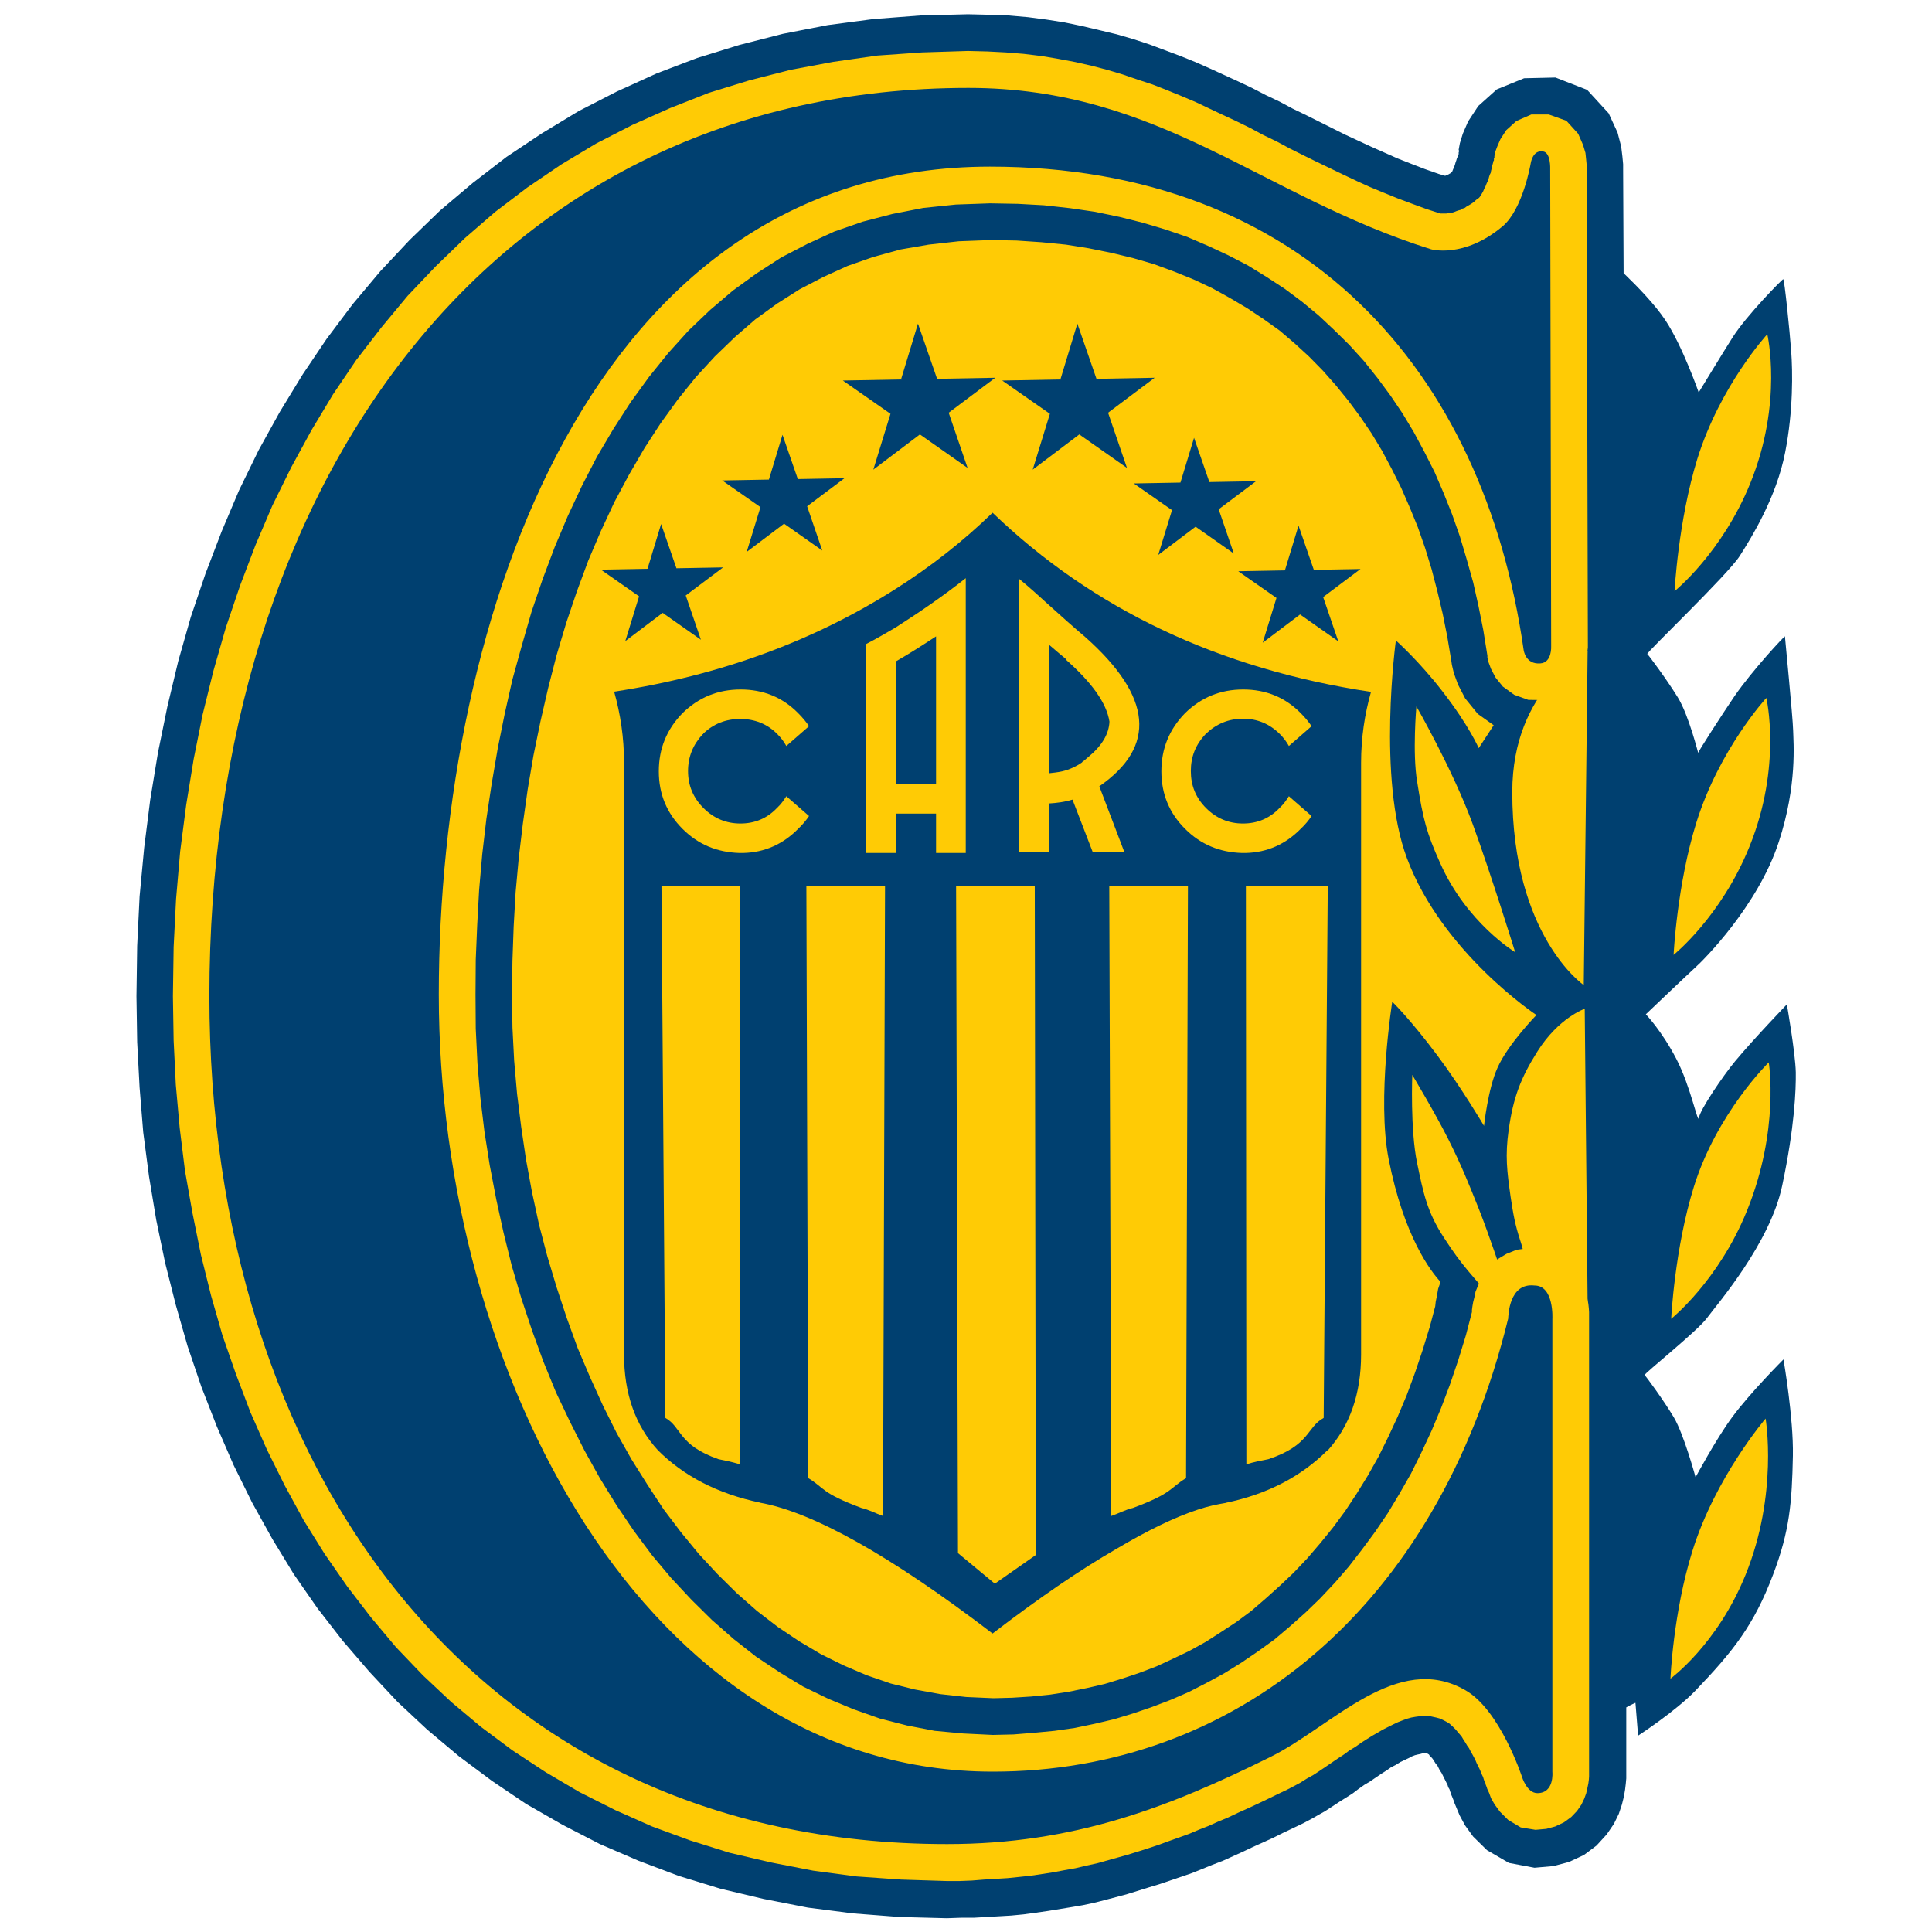 <?xml version="1.0" encoding="UTF-8" standalone="no"?>
<!-- Generator: Adobe Illustrator 22.1.0, SVG Export Plug-In . SVG Version: 6.00 Build 0)  -->

<svg
   xmlns:dc="http://purl.org/dc/elements/1.1/"
   xmlns:cc="http://creativecommons.org/ns#"
   xmlns:rdf="http://www.w3.org/1999/02/22-rdf-syntax-ns#"
   xmlns:svg="http://www.w3.org/2000/svg"
   xmlns="http://www.w3.org/2000/svg"
   xmlns:sodipodi="http://sodipodi.sourceforge.net/DTD/sodipodi-0.dtd"
   xmlns:inkscape="http://www.inkscape.org/namespaces/inkscape"
   version="1.1"
   id="Layer_1"
   x="0px"
   y="0px"
   viewBox="0 0 800 800"
   style="enable-background:new 0 0 800 800;"
   xml:space="preserve"
   sodipodi:docname="rosario-central-logo-escudo.svg"
   inkscape:version="0.92.2 (5c3e80d, 2017-08-06)"><defs
     id="defs77" /><sodipodi:namedview
     pagecolor="#ffffff"
     bordercolor="#666666"
     borderopacity="1"
     objecttolerance="10"
     gridtolerance="10"
     guidetolerance="10"
     inkscape:pageopacity="0"
     inkscape:pageshadow="2"
     inkscape:window-width="1600"
     inkscape:window-height="837"
     id="namedview75"
     showgrid="false"
     inkscape:zoom="0.295"
     inkscape:cx="462.15447"
     inkscape:cy="262.18422"
     inkscape:window-x="-8"
     inkscape:window-y="-8"
     inkscape:window-maximized="1"
     inkscape:current-layer="Layer_1" /><style
     type="text/css"
     id="style2">
	.st0{fill-rule:evenodd;clip-rule:evenodd;fill:#2E3192;}
	.st1{fill-rule:evenodd;clip-rule:evenodd;fill:#FFCB05;}
</style><g
     id="g72"
     inkscape:export-filename="G:\Users\suitedoalex\sites\rosario-central-logo-escudo-7.png"
     inkscape:export-xdpi="6.985785"
     inkscape:export-ydpi="6.985785"><path
       class="st0"
       d="M672.3,113.1c5.8,5.6,12.9,12.9,17.3,19.5c7.1,10.7,13.8,29.9,13.8,29.9s9.6-15.8,14.1-22.9   c5.8-9.1,20.5-24,20.9-24c0.5,0,2.7,21.7,3.3,29.9c0.6,8.2,0.9,24.5-2.5,41.8c-3.6,18.6-13.9,35.2-18.8,42.9   c-4.9,7.7-38.8,40.1-38.3,40.6c0.5,0.4,7.9,10.3,12.6,17.9c4.7,7.6,8.5,23.5,8.5,23c0-0.5,9.7-15.6,15-23.4   c7.6-11,20.9-25.2,20.9-24.8c0,0.5,3.3,33.8,3.4,38.9c0.1,5,1.8,22.7-6,46.4c-8.6,26.3-31.3,49-34.5,51.8   c-3.1,2.8-20.5,19.4-20.5,19.4s6.5,6.7,12.6,18.4c6.1,11.7,9,27.6,9.4,24.4c0.4-3.2,10-17.4,15-23.4c8-9.6,21.4-23.5,21.4-23.5   s3.5,19.9,3.7,28.1c0.1,7.3-0.5,22.7-5.6,46.8c-5,24.1-27.2,49.5-31.2,55c-4,5.4-26.3,23.2-25.8,23.6c0.5,0.4,7.8,10.3,12.1,17.5   c4.2,7.1,9,24.8,9,24.8s8.4-15.7,15.1-24.8c7.4-10.1,21.3-24,21.3-24s4.2,24.2,3.9,39.9c-0.4,19.4-1.3,31-8.2,49.2   c-8,21.1-16.6,31.8-32.2,48.1c-8.3,8.6-23.7,18.6-23.7,18.6l-1.1-13.6c0,0-1.7,0.7-3.8,1.9v26v1.5v1.9l-0.2,2.2l-0.3,2.5l-0.5,2.9   l-0.8,3.2l-1.3,3.9l-2,4.1l-3,4.4l-4.2,4.6l-5.2,3.9l-6.2,2.9l-6.4,1.7l-7.9,0.7l-10.6-2l-9.1-5.3l-5.7-5.6l-3.4-4.7l-2.2-4.1   l-1.3-3.1l-1-2.4l-0.2-0.7l-0.2-0.5l-0.2-0.5l-0.2-0.5l-0.3-0.7l-0.2-0.7l-0.3-0.7l-0.3-1l-0.5-0.8l-0.3-1l-0.5-1l-0.5-1l-0.5-1   l-0.5-1l-0.5-1l-0.7-1l-0.5-1l-0.5-1l-0.7-0.8l-0.5-0.8l-0.5-0.8l-0.5-0.7L592,727l-0.3-0.5l-0.5-0.3l-0.5-0.3h-0.5h-0.7l-0.7,0.2   l-0.7,0.2l-1,0.2l-1.2,0.3l-1.3,0.5l-1.3,0.7l-1.7,0.8l-1.7,0.8l-1.9,1.2l-2,1l-2,1.4l-2.2,1.4l-2.2,1.5l-2.2,1.5l-2.5,1.5   l-2.4,1.7l-2.5,1.9l-2.7,1.7l-2.7,1.7l-2.9,1.9l-2.9,1.9l-3,1.7l-3,1.7l-3.2,1.7l-4.2,2l-4.2,2l-4,2l-4.2,1.9l-4.2,1.9l-4,1.9   l-4.2,1.9l-4.2,1.9l-4.4,1.7l-4.2,1.7l-4.2,1.7l-4.4,1.5l-4.4,1.5l-4.4,1.5l-4.6,1.4l-4.5,1.4l-4.5,1.4l-4.5,1.2l-4.5,1.2l-4.7,1.2   l-4.7,1l-4.7,0.8l-4.9,0.8l-4.9,0.8l-4.9,0.7l-5.1,0.7l-5.2,0.5l-5.1,0.3l-5.2,0.3l-5.2,0.3h-5.4l-5.7,0.2l-19.5-0.5l-19.4-1.5   l-18.7-2.4l-18.4-3.6l-17.7-4.2l-17.3-5.3l-16.7-6.3l-16-6.9l-15.5-8l-15-8.6l-14.1-9.5L190,727.2l-13.1-11l-12.3-11.5l-11.6-12.4   l-11.1-12.9L131.5,666l-9.8-14.1l-8.9-14.6l-8.4-15.1l-7.7-15.6l-6.9-15.9l-6.4-16.4l-5.7-16.8l-4.9-17.1L68.4,523l-3.7-17.8   l-3-18.1l-2.4-18.3l-1.5-18.5l-1-18.8l-0.3-19l0.3-20.8l1-20.5l1.9-20.2l2.5-19.8l3.2-19.5l3.9-19.1l4.5-18.8l5.2-18.3l6.1-18   l6.7-17.5L99,203l8.1-16.6l8.8-15.9l9.4-15.4l9.9-14.7L146,126l11.5-13.7l12.1-12.9l12.6-12.2l13.5-11.4l14-10.8l14.7-9.8l15.2-9.2   l15.8-8.1l16.5-7.5l16.8-6.4l17.5-5.4l18-4.6l18.5-3.6l18.9-2.5l19.5-1.5l19.7-0.5l8.6,0.2l8.1,0.3l8.1,0.7l7.7,1l7.6,1.2l7.2,1.5   l7.2,1.7l7.1,1.7l6.9,2l6.7,2.2l6.4,2.4l6.4,2.4l6.2,2.5l6.1,2.7l5.9,2.7l5.9,2.7l5.7,2.7l5.6,2.9l5.7,2.7l5.4,2.9l5.6,2.7l5.4,2.7   l5.4,2.7l5.4,2.7l5.4,2.5l5.4,2.5l5.4,2.4l5.4,2.4l5.6,2.2l5.7,2.2l5.7,2l2.7,0.8l0.7-0.3l0.7-0.3l0.5-0.3l0.5-0.3l0.5-0.5l0.2-0.5   l0.2-0.5l0.3-0.7l0.2-0.5l0.2-0.5l0.2-0.7l0.2-0.7l0.2-0.5l0.2-0.7l0.2-0.5l0.2-0.5l0.2-0.5l0.2-0.5v-0.7l0.2-0.5L604,62l0.5-2.7   l1.2-3.9l2.2-5.1l4.2-6.4l7.7-6.9l11.3-4.6l13-0.3l13.1,5.1l8.9,9.7l3.7,8l1.5,5.8l0.5,4.1l0.3,3.2v2v0.5L672.3,113.1L672.3,113.1   L672.3,113.1z"
       id="path4"
       style="fill:#004070;fill-opacity:1" /><path
       class="st1"
       d="M596.5,530.8c-4-4.3-15.2-18.8-21.5-50.9c-4.9-24.9,1.5-65.1,1.5-65.1s7.3,7,18.8,22.4   c10,13.4,19.2,29,19.2,29s1.6-15.3,5.6-24.1c4.3-9.7,16.1-21.8,16.1-21.8s-39-25.8-53.6-64.9c-12.4-33-4.6-90.2-4.6-90.2   s9.6,8.5,19.3,21.1c11.1,14.3,15,23.5,15,23.5l6.2-9.5l-6.6-4.7l-5.2-6.4l-3-5.8l-1.7-4.7l-0.8-3.4l-0.2-1.4l-1.7-10.2l-1.9-9.5   l-2.2-9.3l-2.4-9.2l-2.7-8.8l-3-8.6l-3.4-8.3l-3.5-8l-3.9-7.8l-4-7.5l-4.4-7.3l-4.7-6.9l-4.9-6.6l-5.2-6.4l-5.4-6.1l-5.7-5.8   l-5.9-5.4l-6.2-5.3l-6.6-4.7l-6.9-4.6l-7.1-4.2l-7.4-4.1l-7.7-3.6l-7.9-3.2l-8.4-3.1l-8.6-2.5l-9.1-2.2l-9.4-1.9l-9.4-1.5l-10.1-1   l-10.4-0.7l-10.6-0.2L397,99.9l-12.5,1.4l-11.6,2l-11.3,3.1l-10.6,3.7l-10.1,4.6l-9.8,5.1l-9.3,5.9l-9.1,6.6l-8.4,7.3l-8.3,8   l-7.9,8.6l-7.4,9.2l-7.1,9.8l-6.7,10.3l-6.4,11l-6.1,11.4l-5.6,12l-5.2,12.2l-4.7,12.7l-4.4,13l-4,13.4l-3.5,13.6l-3.2,13.9   l-2.9,14.1l-2.4,14.1l-2,14.2l-1.7,14.2l-1.3,14.2l-0.8,14.1l-0.5,14.1l-0.2,13.9l0.2,13.9l0.7,13.7l1.2,13.7l1.7,13.6l2,13.6   l2.5,13.6l2.9,13.4l3.4,13l3.9,13l4.2,12.7l4.5,12.4l5.1,12l5.4,11.9l5.7,11.4l6.1,10.8l6.6,10.5l6.7,10.2l7.2,9.5l7.4,9l7.7,8.3   l8.1,8l8.3,7.3l8.6,6.6l8.8,5.9l9.1,5.4l9.3,4.6l9.6,4.1l9.9,3.4l10.1,2.5l10.4,1.9l10.8,1.2l11.3,0.5l7.7-0.2l7.9-0.5l7.9-0.8   l7.7-1.2l7.4-1.5l7.4-1.7l7.2-2.2l7.2-2.4l7.1-2.7l6.9-3.2l6.7-3.2l6.7-3.7l6.4-4.1l6.4-4.2l6.2-4.6l5.9-5.1l5.9-5.3l5.7-5.4   l5.6-5.9l5.4-6.3l5.2-6.4l5.1-6.9l4.7-7.1l4.7-7.6l4.4-7.8l4-8.1l4-8.6l3.7-8.8l3.4-9.2l3.2-9.5l3-9.8l2.2-8.3l0.2-1.9l0.5-2.4   l0.5-2.9L596.5,530.8L596.5,530.8L596.5,530.8z"
       id="path6" /><polygon
       class="st0"
       points="256.8,222.7 283.9,222.2 291.8,196.2 300.7,221.9 327.8,221.4 306.1,237.7 314.9,263.4 292.7,247.8 271,264.2 279,238.2 "
       id="polygon10"
       style="clip-rule:evenodd;fill:#004070;fill-opacity:1;fill-rule:evenodd;stroke:none;stroke-opacity:1"
       transform="matrix(0.713,0,0,0.713,65.699,77.088)" /><path
       class="st1"
       d="M693.4,244.8c0,0,1.5-29,9.4-54.7c9.5-30.5,29-51.7,29-51.7s6.6,28.1-7,61.6   C713.1,228.9,693.4,244.8,693.4,244.8L693.4,244.8L693.4,244.8z"
       id="path16" /><path
       class="st1"
       d="M693,395.4c0,0,1.4-29,9.4-54.7c9.5-30.5,29-51.7,29-51.7s6.6,28.1-7,61.6C712.7,379.6,693,395.4,693,395.4   L693,395.4L693,395.4z"
       id="path18" /><path
       class="st1"
       d="M692,546.1c0,0,1.4-29,9.4-54.7c9.5-30.5,31-51.5,31-51.5s4.6,27.9-9,61.4C711.7,530.3,692,546.1,692,546.1   L692,546.1L692,546.1z"
       id="path20" /><path
       class="st1"
       d="M691.7,695.1c0,0,1.1-27.3,9.1-52.9c9.5-30.5,30.3-54.8,30.3-54.8s5.3,31.2-8.3,64.7   C711.1,681,691.7,695.1,691.7,695.1L691.7,695.1L691.7,695.1z"
       id="path22" /><path
       class="st1"
       d="M586.5,292.5c0,0,15.1,26.3,23.3,48.7c7.5,20.5,17.6,53.1,17.6,53.1s-20.1-12.1-31.1-37   c-5.6-12.5-7-17.8-9.5-33.7C584.8,311.7,586.5,292.5,586.5,292.5L586.5,292.5L586.5,292.5z"
       id="path24" /><path
       class="st1"
       d="M657.4,539.9l-1.2-122.2c0,0-10.8,3.7-19.6,17.7c-7,11.1-10,19.1-11.9,32.5c-1.5,10.7-0.7,17,0.8,27.6   c1.1,7.3,1.8,11.5,4.1,18.5c1,2.9,1.3,5,1.3,5s-3.3,1-5.2,2.6c-2,1.7-4,5.2-4,5.2s-4.9-14.9-9.3-26.1c-4.6-11.5-7.2-18-12.7-29   c-5.3-10.6-14.9-26.6-14.9-26.6s-0.9,22.6,2,36.5c2.6,12.5,4.1,20.2,11.1,30.9c7.9,12.2,10.8,14.4,22.6,28.5l2.3-11.3l6.5-2.4   L657.4,539.9L657.4,539.9L657.4,539.9z"
       id="path26" /><path
       class="st0"
       d="M567.7,286.5c-2.6,9.2-4.1,18.9-4.1,29.4v245c0,16.3-4.7,29.6-13.9,39.8v-0.2c-10.8,10.8-24.8,18.2-42.2,21.8   h0.2c-3.7,0.6-7.5,1.4-11.7,2.8c-9.7,3.2-21,8.7-33.8,16.3c-15.1,8.7-32.3,20.5-51.2,35c-42.4-32.4-74.7-50.4-96.5-54.2h0.2   c-17.6-3.7-31.6-11-42.4-21.8l0.2,0.2c-9.4-10.2-14.1-23.5-14.1-39.8v-245c0-10.4-1.5-20.2-4.1-29.4c44-6.7,82.8-21.1,116.5-42.5   c14.5-9.2,27.8-19.6,40.2-31.6C452.5,252.2,504.7,277,567.7,286.5L567.7,286.5L567.7,286.5z"
       id="path30"
       style="fill:#004070;fill-opacity:1" /><path
       class="st1"
       d="M514.7,297.6c5.9,0,11,2.1,15.3,6.4c1.5,1.5,2.7,3.1,3.7,4.9l9.4-8.2c-1.2-1.8-2.7-3.6-4.5-5.4   c-6.5-6.6-14.5-9.8-23.8-9.8c-9.4,0-17.3,3.2-24.1,9.8c-6.5,6.7-9.8,14.6-9.8,24.1c0,9.4,3.3,17.3,9.8,23.8   c6.5,6.5,14.3,9.7,23.5,10h1.6c9-0.2,16.6-3.7,22.8-10c1.8-1.7,3.3-3.5,4.5-5.3l-9.4-8.2c-1,1.6-2.2,3.3-3.7,4.7   c-0.2,0-0.2,0-0.2,0.2c-4.1,4.3-9.2,6.4-15.1,6.4s-11-2.1-15.3-6.4c-4.3-4.3-6.3-9.4-6.3-15.3c0-6,2-11,6.1-15.3   c0.2,0,0.2,0,0.2-0.2C503.7,299.7,508.8,297.6,514.7,297.6L514.7,297.6L514.7,297.6z"
       id="path32" /><path
       class="st1"
       d="M434.3,250.5c-4.1-3.7-8.1-7.4-12.3-10.8v113.2h12.3v-20.2c3.3-0.2,6.5-0.6,9.8-1.6l8.4,21.8h13.1l-10.4-27.3   c23.8-16.5,22-37.1-5.8-61.8C444.3,259.5,439.4,255.1,434.3,250.5L434.3,250.5L434.3,250.5L434.3,250.5z M434.3,266.9   c2.3,2,4.8,4.1,7.2,6.1h-0.3c10.9,9.6,17,18.1,18.2,25.8c-0.2,5.1-3.1,10-8.8,14.7c-0.8,0.6-1.6,1.5-2.6,2.1h0.2   c-2.6,1.8-5.4,3.1-8.4,3.8c-1.8,0.4-3.7,0.6-5.5,0.8V266.9L434.3,266.9L434.3,266.9z"
       id="path36" /><path
       class="st1"
       d="M399.9,239.4c-9.2,7.3-19,14-29,20.4c-3.8,2.2-8,4.7-12.3,6.9v86.5h12.3v-16.3h16.7v16.3h12.3V239.4   L399.9,239.4L399.9,239.4L399.9,239.4z M370.9,273.9c5.8-3.3,11.2-6.8,16.7-10.4v61.2h-16.7V273.9L370.9,273.9L370.9,273.9z"
       id="path38" /><path
       class="st1"
       d="M321.9,304c1.5,1.5,2.7,3.1,3.7,4.9l9.4-8.2c-1.2-1.8-2.7-3.6-4.5-5.4c-6.5-6.6-14.5-9.8-23.8-9.8   c-9.4,0-17.3,3.2-24.1,9.8c-6.5,6.7-9.8,14.6-9.8,24.1c0,9.4,3.3,17.3,9.8,23.8c6.5,6.5,14.3,9.7,23.5,10h1.6   c9-0.2,16.6-3.7,22.8-10c1.8-1.7,3.3-3.5,4.5-5.3l-9.4-8.2c-1,1.6-2.2,3.3-3.7,4.7c-0.2,0-0.2,0-0.2,0.2c-4.1,4.3-9.2,6.4-15.1,6.4   s-11-2.1-15.3-6.4c-4.3-4.3-6.4-9.4-6.4-15.3c0-6,2.1-11,6.1-15.3c0.2,0,0.2,0,0.2-0.2c4.2-4.1,9.4-6.1,15.3-6.1   S317.7,299.7,321.9,304L321.9,304L321.9,304z"
       id="path40" /><path
       class="st1"
       d="M 548.105,587.142 549.8,366.8 h -33.9 l 0.2,239.533 c 3.1,-0.96 6.1,-1.535 9.1,-2.111 17.442,-5.829 15.805,-13.241 22.905,-17.08 z"
       id="path48"
       inkscape:connector-curvature="0"
       style="clip-rule:evenodd;fill:#ffcb05;fill-rule:evenodd;stroke-width:0.98"
       sodipodi:nodetypes="cccccc" /><path
       class="st1"
       d="M655.8,407.9l1.6-138.2c0,0-31.2,14.9-31.2,58.3C626.2,387.7,655.8,407.9,655.8,407.9L655.8,407.9L655.8,407.9   z"
       id="path56" /><polygon
       class="st1"
       points="451.9,27.2 445.3,25.7 438.4,24.4 431.3,23.2 423.9,22.3 416.5,21.7 408.8,21.3 400.8,21.1    381.8,21.7 363.3,23 345.1,25.6 327.4,28.9 310.2,33.3 293.6,38.4 277.6,44.7 261.9,51.7 246.9,59.4 232.4,68.1 218.4,77.6    205.1,87.7 192.5,98.6 180.4,110.3 168.8,122.5 158,135.5 147.5,149.1 137.9,163.3 129,178.1 120.6,193.5 112.8,209.3 105.8,225.7    99.4,242.5 93.5,259.9 88.4,277.7 83.9,295.9 80.2,314.3 77.1,333.3 74.6,352.6 72.9,372.3 71.9,392.1 71.6,412.5 71.9,430.9    72.8,449.2 74.4,467 76.6,484.8 79.7,502.3 83.2,519.6 87.4,536.5 92.1,552.9 97.7,569 103.7,584.8 110.5,600.2 117.9,615.1    125.8,629.6 134.4,643.4 143.7,656.8 153.6,669.7 164,682.1 175.2,693.8 186.9,704.8 199.2,715.1 212.2,724.8 225.9,733.8    240,742.1 254.7,749.5 270,756.3 285.8,762.1 302.1,767.2 319.2,771.2 336.7,774.6 354.7,777 373.2,778.3 392.1,778.9 397.3,778.9    402.4,778.7 407.4,778.3 412.3,778 417.2,777.7 422.1,777.2 426.8,776.7 431.5,776 436,775.3 440.8,774.4 445.3,773.6 449.5,772.6    454.1,771.6 458.4,770.4 462.7,769.2 467,768 471.2,766.7 475.6,765.3 479.8,763.9 483.9,762.4 488.1,760.9 492.3,759.4    496.3,757.7 500.4,756.1 504.4,754.3 508.5,752.6 512.5,750.7 516.5,748.9 520.6,747 524.6,745.1 528.7,743.1 532.9,741.1    535.6,739.7 538.4,738.2 541.1,736.5 543.8,735 546.4,733.3 548.9,731.6 551.4,729.9 553.9,728.2 556.5,726.5 558.8,724.8    561.3,723.3 563.7,721.6 565.9,720.2 568.3,718.7 570.4,717.5 572.6,716.2 574.8,715.1 576.8,714.1 578.9,713.1 580.7,712.4    582.6,711.7 584.4,711.2 586.1,710.9 587.6,710.7 589.1,710.6 590.5,710.6 592,710.6 593.3,710.9 594.7,711.2 596.2,711.6    597.7,712.3 599.2,713.1 599.7,713.4 600.3,713.8 600.8,714.3 601.4,714.8 602.1,715.5 602.9,716.3 603.6,717.2 604.5,718.2    605.3,719.2 606,720.4 606.8,721.6 607.5,722.8 608.3,723.9 609,725.3 609.7,726.5 610.4,727.8 611,729 611.5,730.2 612.2,731.6    612.7,732.6 613.2,733.8 613.7,735 614.1,735.8 614.4,736.8 614.7,737.7 615.1,738.4 615.2,739 615.4,739.5 615.6,740 615.7,740.2    615.7,740.4 615.9,740.9 616.6,742.4 617.4,744.6 618.9,747.2 621.1,750.2 624.5,753.6 629.7,756.7 635.8,757.7 640.3,757.3    644,756.3 647.6,754.6 650.6,752.4 653,749.9 654.8,747.3 656,744.8 656.8,742.6 657.3,740.4 657.7,738.5 657.9,737 658,735.6    658,734.3 658,733.4 658,733.1 658,546.5 658,545.8 658,544.6 658,543.3 657.9,541.8 657.7,539.9 657.3,537.9 657,535.7    656.2,533.1 655.3,530.4 653.8,527.5 651.6,524.5 648.6,521.6 644.7,519.1 640.2,517.4 636.5,517 632.6,516.9 628,517.5    623.8,519.2 620.1,521.4 617.1,524.1 614.9,527 613.2,529.7 612,532.4 611,534.8 610.5,537.2 610,539.2 609.7,540.9 609.5,542.4    609.5,543.3 607,552.9 603.8,563.3 600.4,573.3 596.7,583.1 592.8,592.4 588.6,601.4 584.3,610.1 579.5,618.5 574.7,626.5    569.4,634.3 564,641.6 558.5,648.7 552.8,655.3 546.7,661.8 540.6,667.7 534.2,673.4 527.7,678.9 520.9,683.8 514,688.5    506.9,692.9 499.7,696.8 492.3,700.6 484.7,703.9 477.1,706.8 469.2,709.5 461.3,711.9 453.2,713.8 445.1,715.5 436.7,716.7    428.3,717.5 419.7,718.2 411.1,718.4 398.8,717.8 387,716.7 375.6,714.5 364.3,711.6 353.5,707.8 342.9,703.4 332.6,698.4    322.7,692.4 313.1,686 303.8,678.7 294.9,670.9 286.3,662.4 277.9,653.4 270,644 262.4,633.8 255.3,623.3 248.4,612.1 242,600.6    236,588.7 230.2,576.5 225,563.8 220.3,550.9 215.9,537.7 211.9,524.1 208.5,510.4 205.5,496.7 202.8,482.6 200.6,468.6    198.9,454.5 197.7,440.3 197,426 196.9,411.8 197,397.4 197.6,383 198.4,368.4 199.7,353.6 201.4,339.1 203.6,324.5 206.1,309.9    209,295.5 212.2,281.3 216.1,267.2 220.1,253.3 224.7,239.8 229.7,226.5 235.1,213.7 241,201.1 247.2,189.1 254,177.6 261.1,166.6    268.8,156 276.7,146.2 285.1,136.9 294.1,128.3 303.5,120.3 313.3,113.2 323.5,106.6 334.3,101 345.4,95.9 357.2,91.8 369.5,88.6    382.3,86.1 395.8,84.7 409.9,84.2 421.4,84.4 432.3,85 443.1,86.2 453.4,87.7 463.5,89.8 473.1,92.2 482.5,95 491.6,98.1    500.2,101.8 508.6,105.7 516.7,109.9 524.5,114.7 532,119.6 539.1,124.9 546,130.6 552.4,136.6 558.7,142.8 564.7,149.4    570.3,156.4 575.7,163.7 580.7,171.1 585.4,178.9 589.8,187.1 594,195.4 597.7,204 601.3,213 604.5,222.1 607.3,231.5 610,241.1    612.2,250.9 614.2,260.9 615.9,271.5 615.9,272.3 616.4,274.3 617.4,277 619.3,280.6 622.3,284.3 627,287.7 632.8,289.8    639.3,289.9 645.9,288.4 651.5,284.3 654.7,279.6 656.3,275.5 657.2,272.3 657.3,269.8 657.5,268.1 657.5,267.4 657,70.1 657,69.8    657,68.3 656.8,66.2 656.5,63.3 655.5,60 653.5,55.4 648.6,50 641.3,47.4 634.1,47.4 627.9,50.1 623.7,53.9 621.3,57.6 620,60.6    619.1,63 618.8,64.7 618.8,65.2 618.8,65.4 618.6,65.5 618.6,65.9 618.6,66.4 618.4,66.7 618.3,67.2 618.1,67.9 617.9,68.6    617.8,69.3 617.6,70 617.4,70.8 617.3,71.5 616.9,72.3 616.6,73.2 616.4,74 616.1,74.9 615.7,75.7 615.4,76.4 615.1,77.2    614.7,77.9 614.4,78.6 614.1,79.3 613.7,80 613.4,80.5 613.2,81 612.9,81.3 612.7,81.6 612.5,81.8 612.4,82 612.2,82 611.2,82.8    610.2,83.7 609.2,84.4 608.2,85 607.3,85.5 606.5,86.1 605.5,86.4 604.8,86.9 604,87.1 603.1,87.4 602.4,87.7 601.8,87.9    601.1,88.1 600.4,88.1 599.9,88.3 599.4,88.3 598.9,88.4 598.4,88.4 598.1,88.4 597.6,88.4 597.2,88.4 596.9,88.4 596.7,88.4    596.4,88.4 590.8,86.6 584.8,84.4 578.9,82.2 573,79.8 567.2,77.4 561.7,74.9 556,72.2 550.6,69.6 545,66.9 539.5,64.2 534.1,61.5    528.7,58.6 523.1,55.9 517.7,53 512.2,50.3 506.4,47.6 500.9,45 495.2,42.3 489.3,39.8 483.4,37.4 477.3,35 471.2,33 464.8,30.8    458.4,28.9 451.9,27.2 451.9,27.2  "
       id="polygon68" /><path
       class="st0"
       d="M592.5,103.2C521.9,81,480.5,36.4,401,36.4C203.5,36.4,86.7,201,86.7,412.5c0,192.4,108,351.1,305.5,351.1   c52.4,0,91.5-15.1,133.9-36.1c25.6-12.7,52.4-43.9,80.7-27.6c14.3,8.1,23.4,35.8,23.4,35.8s2,6.8,6.4,6.8c7.1,0,6.2-8.8,6.2-8.8   V546.2c0,0,0.8-13.9-7.4-13.9c-10.6-1.2-10.8,12.5-10.9,13.7c-29.6,120.8-113.7,187.6-213.4,187.6   c-143.5,0-229.4-164.7-229.4-321.8c0-156.3,63.5-342.8,228.2-342.8c130.2,0,204.5,84.4,221,200.1c0,0,0.7,6.1,6.9,5.6   c4.9-0.3,4.5-7.1,4.5-7.1L641.9,70c0,0,0.3-6.9-3-7.3c-4.4-0.7-5.1,5.1-5.1,5.1s-3.2,18.8-11.6,25.9   C606.1,107.2,592.5,103.2,592.5,103.2L592.5,103.2L592.5,103.2z"
       id="path70"
       style="fill:#004070;fill-opacity:1" /><polygon
       class="st0"
       points="283.9,222.2 291.8,196.2 300.7,221.9 327.8,221.4 306.1,237.7 314.9,263.4 292.7,247.8 271,264.2 279,238.2 256.8,222.7 "
       id="polygon10-4"
       style="clip-rule:evenodd;fill:#004070;fill-opacity:1;fill-rule:evenodd"
       transform="matrix(0.713,0,0,0.713,115.964,40.158)" /><polygon
       class="st0"
       points="292.7,247.8 271,264.2 279,238.2 256.8,222.7 283.9,222.2 291.8,196.2 300.7,221.9 327.8,221.4 306.1,237.7 314.9,263.4 "
       id="polygon10-4-0"
       style="clip-rule:evenodd;fill:#004070;fill-opacity:1;fill-rule:evenodd"
       transform="matrix(0.889,0,0,0.889,120.704,-40.407)" /><polygon
       class="st0"
       points="283.9,222.2 291.8,196.2 300.7,221.9 327.8,221.4 306.1,237.7 314.9,263.4 292.7,247.8 271,264.2 279,238.2 256.8,222.7 "
       id="polygon10-4-4"
       style="clip-rule:evenodd;fill:#004070;fill-opacity:1;fill-rule:evenodd"
       transform="matrix(0.713,0,0,0.713,286.376,41.402)" /><polygon
       class="st0"
       points="271,264.2 279,238.2 256.8,222.7 283.9,222.2 291.8,196.2 300.7,221.9 327.8,221.4 306.1,237.7 314.9,263.4 292.7,247.8 "
       id="polygon10-6"
       style="clip-rule:evenodd;fill:#004070;fill-opacity:1;fill-rule:evenodd"
       transform="matrix(0.713,0,0,0.713,329.635,77.753)" /><polygon
       class="st0"
       points="283.9,222.2 291.8,196.2 300.7,221.9 327.8,221.4 306.1,237.7 314.9,263.4 292.7,247.8 271,264.2 279,238.2 256.8,222.7 "
       id="polygon10-4-0-7"
       style="clip-rule:evenodd;fill:#004070;fill-opacity:1;fill-rule:evenodd"
       transform="matrix(0.889,0,0,0.889,186.704,-40.407)" /><path
       class="st1"
       d="M 275.529,587.142 273.9,366.8 h 32.573 l -0.192,239.533 c -2.979,-0.96 -5.861,-1.535 -8.744,-2.111 -16.759,-5.829 -15.187,-13.241 -22.009,-17.08 z"
       id="path48-4"
       inkscape:connector-curvature="0"
       style="clip-rule:evenodd;fill:#ffcb05;fill-rule:evenodd;stroke-width:0.96;fill-opacity:1"
       sodipodi:nodetypes="cccccc" /><path
       class="st1"
       d="M 334.681,612.056 333.9,366.8 h 32.573 l -0.828,260.932 c -2.979,-1.028 -6.073,-2.703 -8.956,-3.32 -16.759,-6.242 -15.187,-8.246 -22.009,-12.356 z"
       id="path48-4-2"
       inkscape:connector-curvature="0"
       style="clip-rule:evenodd;fill:#ffcb05;fill-opacity:1;fill-rule:evenodd;stroke-width:0.994"
       sodipodi:nodetypes="cccccc" /><path
       class="st1"
       d="M 491.119,612.056 491.9,366.8 h -32.573 l 0.828,260.932 c 2.979,-1.028 6.073,-2.703 8.956,-3.32 16.759,-6.242 15.187,-8.246 22.009,-12.356 z"
       id="path48-4-2-4"
       inkscape:connector-curvature="0"
       style="clip-rule:evenodd;fill:#ffcb05;fill-opacity:1;fill-rule:evenodd;stroke-width:0.994"
       sodipodi:nodetypes="cccccc" /><path
       class="st1"
       d="M 396.681,643.121 395.9,366.8 h 32.573 l 0.443,277.094 -16.981,11.877 z"
       id="path48-4-2-8"
       inkscape:connector-curvature="0"
       style="clip-rule:evenodd;fill:#ffcb05;fill-opacity:1;fill-rule:evenodd;stroke-width:1.055"
       sodipodi:nodetypes="cccccc" /></g></svg>